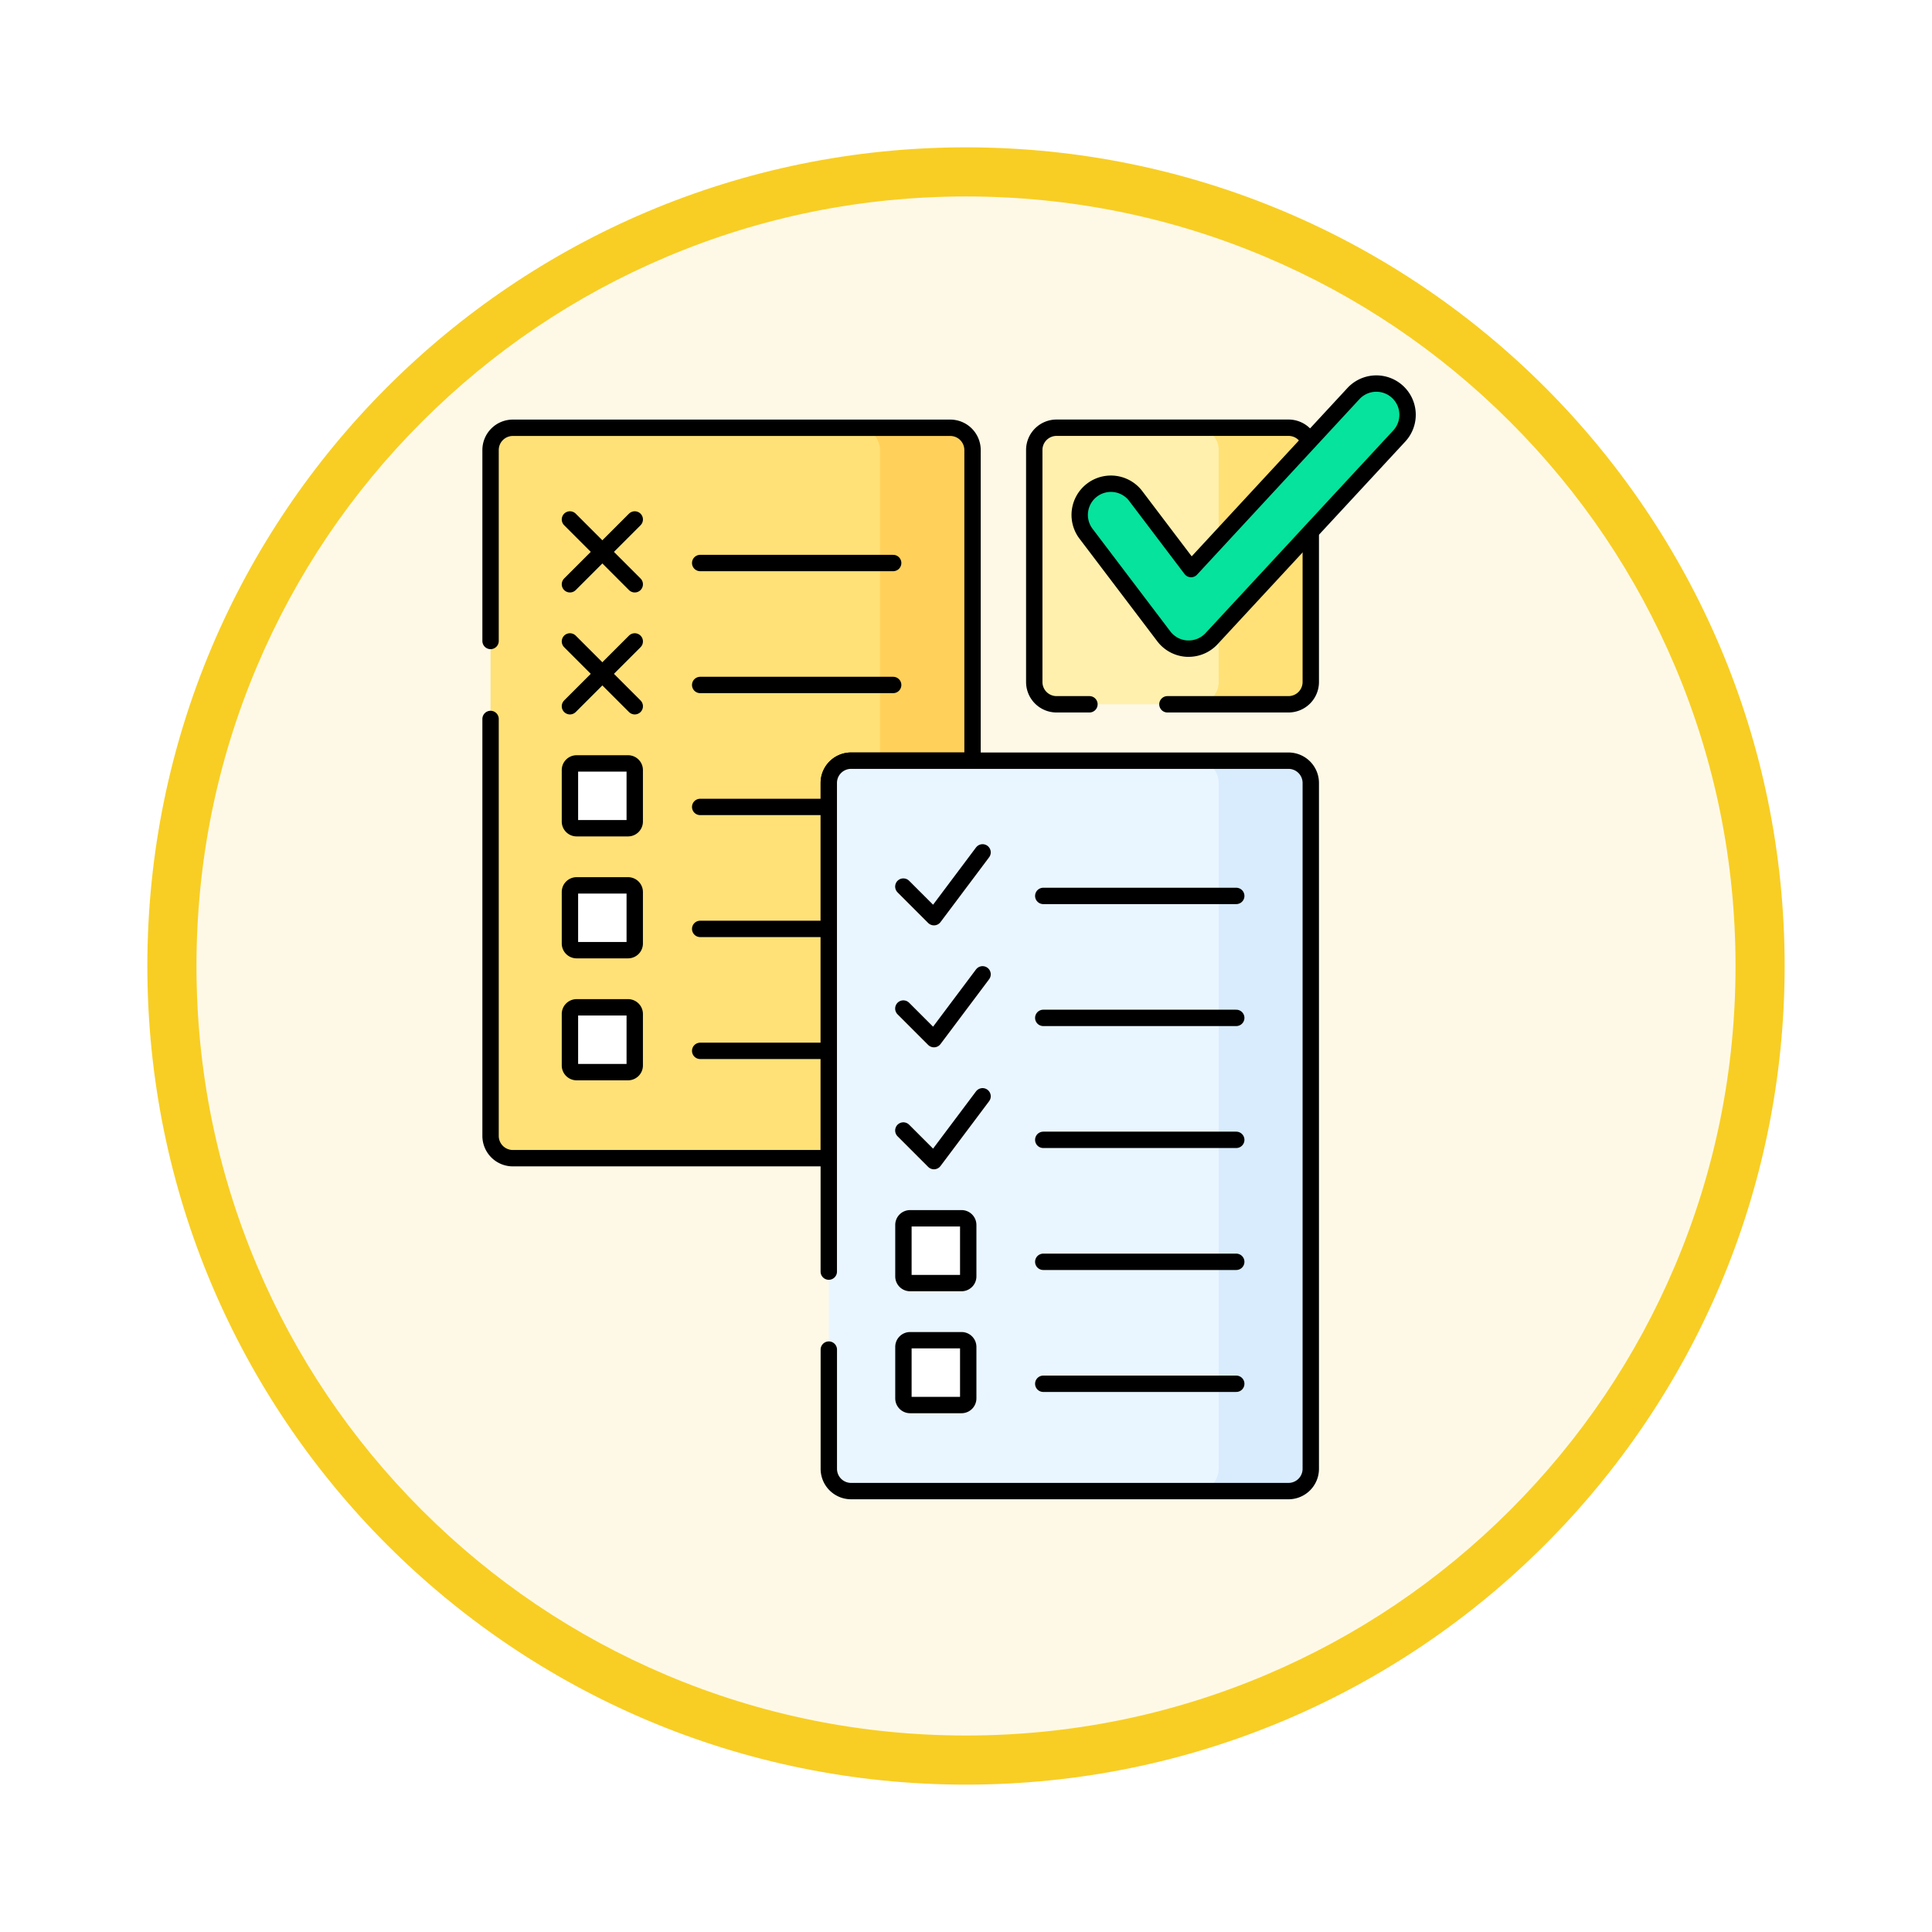 <svg xmlns="http://www.w3.org/2000/svg" xmlns:xlink="http://www.w3.org/1999/xlink" width="118" height="118" viewBox="0 0 118 118">
  <defs>
    <filter id="Trazado_982547" x="0" y="0" width="118" height="118" filterUnits="userSpaceOnUse">
      <feOffset dy="3" input="SourceAlpha"/>
      <feGaussianBlur stdDeviation="3" result="blur"/>
      <feFlood flood-opacity="0.161"/>
      <feComposite operator="in" in2="blur"/>
      <feComposite in="SourceGraphic"/>
    </filter>
  </defs>
  <g id="Grupo_1209468" data-name="Grupo 1209468" transform="translate(-583.5 -5410.365)">
    <g id="Grupo_1209180" data-name="Grupo 1209180" transform="translate(-209.99 4180.149)">
      <g id="Grupo_1208492" data-name="Grupo 1208492" transform="translate(802.49 1236.215)">
        <g id="Grupo_1177675" data-name="Grupo 1177675" transform="translate(0 0)">
          <g id="Grupo_1176928" data-name="Grupo 1176928" transform="translate(0)">
            <g id="Grupo_1172322" data-name="Grupo 1172322" transform="translate(0 0)">
              <g id="Grupo_1164700" data-name="Grupo 1164700">
                <g id="Grupo_1160931" data-name="Grupo 1160931">
                  <g id="Grupo_1160749" data-name="Grupo 1160749">
                    <g id="Grupo_1158891" data-name="Grupo 1158891">
                      <g id="Grupo_1157406" data-name="Grupo 1157406">
                        <g id="Grupo_1155793" data-name="Grupo 1155793">
                          <g id="Grupo_1154704" data-name="Grupo 1154704">
                            <g id="Grupo_1150790" data-name="Grupo 1150790">
                              <g id="Grupo_1154214" data-name="Grupo 1154214">
                                <g id="Grupo_1152583" data-name="Grupo 1152583">
                                  <g id="Grupo_1146973" data-name="Grupo 1146973">
                                    <g id="Grupo_1146954" data-name="Grupo 1146954">
                                      <g transform="matrix(1, 0, 0, 1, -9, -6)" filter="url(#Trazado_982547)">
                                        <g id="Trazado_982547-2" data-name="Trazado 982547" transform="translate(9 6)" fill="#fef9e7">
                                          <path d="M 50 98.5 C 43.452 98.5 37.1 97.218 31.122 94.689 C 25.347 92.246 20.16 88.749 15.705 84.294 C 11.251 79.84 7.753 74.653 5.311 68.878 C 2.782 62.899 1.5 56.548 1.5 50 C 1.5 43.452 2.782 37.1 5.311 31.122 C 7.753 25.347 11.251 20.16 15.705 15.705 C 20.16 11.251 25.347 7.753 31.122 5.311 C 37.1 2.782 43.452 1.5 50 1.5 C 56.548 1.5 62.9 2.782 68.878 5.311 C 74.653 7.753 79.84 11.251 84.295 15.705 C 88.749 20.16 92.246 25.347 94.689 31.122 C 97.218 37.1 98.5 43.452 98.5 50 C 98.5 56.548 97.218 62.899 94.689 68.878 C 92.246 74.653 88.749 79.84 84.295 84.294 C 79.84 88.749 74.653 92.246 68.878 94.689 C 62.9 97.218 56.548 98.5 50 98.5 Z" stroke="none"/>
                                          <path d="M 50 3 C 43.654 3 37.499 4.242 31.706 6.692 C 26.11 9.059 21.083 12.449 16.766 16.766 C 12.449 21.083 9.059 26.11 6.692 31.706 C 4.242 37.499 3 43.654 3 50 C 3 56.346 4.242 62.501 6.692 68.293 C 9.059 73.89 12.449 78.916 16.766 83.234 C 21.083 87.551 26.11 90.94 31.706 93.308 C 37.499 95.758 43.654 97 50 97 C 56.346 97 62.501 95.758 68.294 93.308 C 73.89 90.94 78.917 87.551 83.234 83.234 C 87.551 78.916 90.941 73.89 93.308 68.293 C 95.758 62.501 97 56.346 97 50 C 97 43.654 95.758 37.499 93.308 31.706 C 90.941 26.11 87.551 21.083 83.234 16.766 C 78.917 12.449 73.89 9.059 68.294 6.692 C 62.501 4.242 56.346 3 50 3 M 50 0 C 77.614 0 100 22.386 100 50 C 100 77.614 77.614 100 50 100 C 22.386 100 7.62939453125e-06 77.614 7.62939453125e-06 50 C 7.62939453125e-06 22.386 22.386 0 50 0 Z" stroke="none" fill="#f8ce24"/>
                                        </g>
                                      </g>
                                    </g>
                                  </g>
                                </g>
                              </g>
                            </g>
                          </g>
                        </g>
                      </g>
                    </g>
                  </g>
                </g>
              </g>
            </g>
          </g>
        </g>
      </g>
    </g>
    <g id="list_8324215" transform="translate(563.209 5426.294)">
      <g id="Grupo_1209451" data-name="Grupo 1209451" transform="translate(50.253 7.499)">
        <path id="Trazado_1047853" data-name="Trazado 1047853" d="M71.048,49.023A1.226,1.226,0,0,1,72.273,47.8H79.69V28.69a1.361,1.361,0,0,0-1.361-1.361H51.614a1.361,1.361,0,0,0-1.361,1.361V70.579a1.361,1.361,0,0,0,1.361,1.361H71.048V49.023Z" transform="translate(-50.253 -24.63)" fill="#ffe177"/>
        <path id="Trazado_1047854" data-name="Trazado 1047854" d="M216.361,28.69V47.8h5.654V28.69a1.361,1.361,0,0,0-1.361-1.361H215A1.361,1.361,0,0,1,216.361,28.69Z" transform="translate(-192.577 -24.63)" fill="#ffd15b"/>
        <path id="Trazado_1047855" data-name="Trazado 1047855" d="M50.253,45.114V70.579a1.361,1.361,0,0,0,1.361,1.361h19.3V49.023a1.361,1.361,0,0,1,1.361-1.361H79.69V28.69a1.361,1.361,0,0,0-1.361-1.361H51.614a1.361,1.361,0,0,0-1.361,1.361V40.35" transform="translate(-50.253 -24.63)" fill="none" stroke="#000" stroke-linecap="round" stroke-linejoin="round" stroke-miterlimit="10" stroke-width="1"/>
        <g id="Grupo_1209446" data-name="Grupo 1209446" transform="translate(4.848 8.299)">
          <g id="Grupo_1209433" data-name="Grupo 1209433">
            <g id="Grupo_1209432" data-name="Grupo 1209432">
              <g id="Grupo_1209431" data-name="Grupo 1209431">
                <line id="Línea_1368" data-name="Línea 1368" y1="3.959" x2="3.959" fill="none" stroke="#000" stroke-linecap="round" stroke-linejoin="round" stroke-miterlimit="10" stroke-width="1"/>
                <line id="Línea_1369" data-name="Línea 1369" x1="3.959" y1="3.959" fill="none" stroke="#000" stroke-linecap="round" stroke-linejoin="round" stroke-miterlimit="10" stroke-width="1"/>
                <line id="Línea_1370" data-name="Línea 1370" x2="11.787" transform="translate(7.955 2.66)" fill="none" stroke="#000" stroke-linecap="round" stroke-linejoin="round" stroke-miterlimit="10" stroke-width="1"/>
              </g>
            </g>
          </g>
          <g id="Grupo_1209436" data-name="Grupo 1209436" transform="translate(0 7.449)">
            <g id="Grupo_1209435" data-name="Grupo 1209435">
              <g id="Grupo_1209434" data-name="Grupo 1209434">
                <line id="Línea_1371" data-name="Línea 1371" y1="3.959" x2="3.959" fill="none" stroke="#000" stroke-linecap="round" stroke-linejoin="round" stroke-miterlimit="10" stroke-width="1"/>
                <line id="Línea_1372" data-name="Línea 1372" x1="3.959" y1="3.959" fill="none" stroke="#000" stroke-linecap="round" stroke-linejoin="round" stroke-miterlimit="10" stroke-width="1"/>
                <line id="Línea_1373" data-name="Línea 1373" x2="11.787" transform="translate(7.955 2.66)" fill="none" stroke="#000" stroke-linecap="round" stroke-linejoin="round" stroke-miterlimit="10" stroke-width="1"/>
              </g>
            </g>
          </g>
          <g id="Grupo_1209439" data-name="Grupo 1209439" transform="translate(7.955 17.558)">
            <g id="Grupo_1209438" data-name="Grupo 1209438">
              <g id="Grupo_1209437" data-name="Grupo 1209437">
                <line id="Línea_1374" data-name="Línea 1374" x2="7.856" fill="none" stroke="#000" stroke-linecap="round" stroke-linejoin="round" stroke-miterlimit="10" stroke-width="1"/>
              </g>
            </g>
          </g>
          <g id="Grupo_1209442" data-name="Grupo 1209442" transform="translate(7.955 25.007)">
            <g id="Grupo_1209441" data-name="Grupo 1209441">
              <g id="Grupo_1209440" data-name="Grupo 1209440">
                <line id="Línea_1375" data-name="Línea 1375" x2="7.856" fill="none" stroke="#000" stroke-linecap="round" stroke-linejoin="round" stroke-miterlimit="10" stroke-width="1"/>
              </g>
            </g>
          </g>
          <g id="Grupo_1209445" data-name="Grupo 1209445" transform="translate(7.955 32.456)">
            <g id="Grupo_1209444" data-name="Grupo 1209444">
              <g id="Grupo_1209443" data-name="Grupo 1209443">
                <line id="Línea_1376" data-name="Línea 1376" x2="7.856" fill="none" stroke="#000" stroke-linecap="round" stroke-linejoin="round" stroke-miterlimit="10" stroke-width="1"/>
              </g>
            </g>
          </g>
          <path id="Trazado_1047856" data-name="Trazado 1047856" d="M89.424,181.9H86.281a.408.408,0,0,1-.408-.408v-3.142a.408.408,0,0,1,.408-.408h3.142a.408.408,0,0,1,.408.408v3.142A.409.409,0,0,1,89.424,181.9Z" transform="translate(-85.873 -163.042)" fill="#fff" stroke="#000" stroke-linecap="round" stroke-linejoin="round" stroke-miterlimit="10" stroke-width="1"/>
          <path id="Trazado_1047857" data-name="Trazado 1047857" d="M89.424,236.63H86.281a.408.408,0,0,1-.408-.408v-3.142a.408.408,0,0,1,.408-.408h3.142a.408.408,0,0,1,.408.408v3.142A.408.408,0,0,1,89.424,236.63Z" transform="translate(-85.873 -210.324)" fill="#fff" stroke="#000" stroke-linecap="round" stroke-linejoin="round" stroke-miterlimit="10" stroke-width="1"/>
          <path id="Trazado_1047858" data-name="Trazado 1047858" d="M89.424,291.362H86.281a.408.408,0,0,1-.408-.408v-3.142a.408.408,0,0,1,.408-.408h3.142a.408.408,0,0,1,.408.408v3.142A.408.408,0,0,1,89.424,291.362Z" transform="translate(-85.873 -257.607)" fill="#fff" stroke="#000" stroke-linecap="round" stroke-linejoin="round" stroke-miterlimit="10" stroke-width="1"/>
        </g>
        <g id="Grupo_1209450" data-name="Grupo 1209450" transform="translate(33.207 0)">
          <path id="Trazado_1047859" data-name="Trazado 1047859" d="M304.969,40.114a1.775,1.775,0,0,1-1.3.567l-.087,0a1.765,1.765,0,0,1-1.324-.7l-4.782-6.308a1.772,1.772,0,0,1,.341-2.479,1.77,1.77,0,0,1,2.479.341l3.507,4.626,7.268-7.849a1.361,1.361,0,0,0-1.307-.984H295.6a1.361,1.361,0,0,0-1.361,1.361V42.856a1.361,1.361,0,0,0,1.361,1.361h14.167a1.361,1.361,0,0,0,1.361-1.361V33.463Z" transform="translate(-294.239 -24.629)" fill="#fff0ad"/>
          <g id="Grupo_1209447" data-name="Grupo 1209447" transform="translate(9.903 2.699)">
            <path id="Trazado_1047860" data-name="Trazado 1047860" d="M368.361,28.69v5.439l5.521-5.962a1.361,1.361,0,0,0-1.257-.838H367A1.361,1.361,0,0,1,368.361,28.69Z" transform="translate(-367 -27.329)" fill="#ffe177"/>
            <path id="Trazado_1047861" data-name="Trazado 1047861" d="M368.361,79.951V83.07A1.361,1.361,0,0,1,367,84.431h5.625a1.361,1.361,0,0,0,1.361-1.361V73.877Z" transform="translate(-367 -67.542)" fill="#ffe177"/>
          </g>
          <path id="Trazado_1047862" data-name="Trazado 1047862" d="M302.373,44.218h7.394a1.361,1.361,0,0,0,1.361-1.361V33.664l-.1-5.5a1.361,1.361,0,0,0-1.257-.838H295.6a1.361,1.361,0,0,0-1.361,1.361V42.857a1.361,1.361,0,0,0,1.361,1.361h2.009" transform="translate(-294.239 -24.63)" fill="none" stroke="#000" stroke-linecap="round" stroke-linejoin="round" stroke-miterlimit="10" stroke-width="1"/>
          <g id="Grupo_1209448" data-name="Grupo 1209448" transform="translate(2.743)">
            <path id="Trazado_1047863" data-name="Trazado 1047863" d="M321.084,23.688l-.094,0a1.906,1.906,0,0,1-1.425-.752l-4.782-6.308a1.906,1.906,0,0,1,3.038-2.3l3.409,4.5L331.147,8.11a1.906,1.906,0,1,1,2.8,2.59L322.483,23.077A1.906,1.906,0,0,1,321.084,23.688Z" transform="translate(-314.396 -7.499)" fill="#05e39c"/>
          </g>
          <g id="Grupo_1209449" data-name="Grupo 1209449" transform="translate(2.743)">
            <path id="Trazado_1047864" data-name="Trazado 1047864" d="M321.084,23.688l-.094,0a1.906,1.906,0,0,1-1.425-.752l-4.782-6.308a1.906,1.906,0,0,1,3.038-2.3l3.409,4.5L331.147,8.11a1.906,1.906,0,1,1,2.8,2.59L322.483,23.077A1.906,1.906,0,0,1,321.084,23.688Z" transform="translate(-314.396 -7.499)" fill="none" stroke="#000" stroke-linecap="round" stroke-linejoin="round" stroke-miterlimit="10" stroke-width="1"/>
          </g>
        </g>
      </g>
      <g id="Grupo_1209467" data-name="Grupo 1209467" transform="translate(70.912 30.531)">
        <path id="Trazado_1047865" data-name="Trazado 1047865" d="M230.117,221.335H203.4a1.361,1.361,0,0,1-1.361-1.361V178.085a1.361,1.361,0,0,1,1.361-1.361h26.715a1.361,1.361,0,0,1,1.361,1.361v41.889A1.361,1.361,0,0,1,230.117,221.335Z" transform="translate(-202.041 -176.724)" fill="#eaf6ff"/>
        <path id="Trazado_1047866" data-name="Trazado 1047866" d="M372.625,176.724H367a1.361,1.361,0,0,1,1.361,1.361v41.889A1.361,1.361,0,0,1,367,221.335h5.625a1.361,1.361,0,0,0,1.361-1.361V178.085A1.361,1.361,0,0,0,372.625,176.724Z" transform="translate(-344.549 -176.724)" fill="#d8ecfe"/>
        <path id="Trazado_1047867" data-name="Trazado 1047867" d="M202.041,212.693v7.281a1.361,1.361,0,0,0,1.361,1.361h26.715a1.361,1.361,0,0,0,1.361-1.361V178.085a1.361,1.361,0,0,0-1.361-1.361H203.4a1.361,1.361,0,0,0-1.361,1.361v29.844" transform="translate(-202.041 -176.724)" fill="none" stroke="#000" stroke-linecap="round" stroke-linejoin="round" stroke-miterlimit="10" stroke-width="1"/>
        <g id="Grupo_1209466" data-name="Grupo 1209466" transform="translate(4.552 5.6)">
          <path id="Trazado_1047868" data-name="Trazado 1047868" d="M239.038,386.025H235.9a.408.408,0,0,1-.408-.408v-3.142a.408.408,0,0,1,.408-.408h3.142a.408.408,0,0,1,.408.408v3.142A.408.408,0,0,1,239.038,386.025Z" transform="translate(-235.487 -359.719)" fill="#fff" stroke="#000" stroke-linecap="round" stroke-linejoin="round" stroke-miterlimit="10" stroke-width="1"/>
          <path id="Trazado_1047869" data-name="Trazado 1047869" d="M239.038,440.756H235.9a.408.408,0,0,1-.408-.408v-3.143a.408.408,0,0,1,.408-.408h3.142a.408.408,0,0,1,.408.408v3.143A.408.408,0,0,1,239.038,440.756Z" transform="translate(-235.487 -407.001)" fill="#fff" stroke="#000" stroke-linecap="round" stroke-linejoin="round" stroke-miterlimit="10" stroke-width="1"/>
          <g id="Grupo_1209454" data-name="Grupo 1209454" transform="translate(0)">
            <g id="Grupo_1209453" data-name="Grupo 1209453">
              <g id="Grupo_1209452" data-name="Grupo 1209452">
                <path id="Trazado_1047870" data-name="Trazado 1047870" d="M235.488,219.962l1.87,1.87,2.969-3.959" transform="translate(-235.488 -217.873)" fill="none" stroke="#000" stroke-linecap="round" stroke-linejoin="round" stroke-miterlimit="10" stroke-width="1"/>
                <line id="Línea_1377" data-name="Línea 1377" x2="11.787" transform="translate(8.546 2.66)" fill="none" stroke="#000" stroke-linecap="round" stroke-linejoin="round" stroke-miterlimit="10" stroke-width="1"/>
              </g>
            </g>
          </g>
          <g id="Grupo_1209456" data-name="Grupo 1209456" transform="translate(0 7.449)">
            <g id="Grupo_1209455" data-name="Grupo 1209455">
              <path id="Trazado_1047871" data-name="Trazado 1047871" d="M235.488,274.693l1.87,1.87,2.969-3.959" transform="translate(-235.488 -272.604)" fill="none" stroke="#000" stroke-linecap="round" stroke-linejoin="round" stroke-miterlimit="10" stroke-width="1"/>
              <line id="Línea_1378" data-name="Línea 1378" x2="11.787" transform="translate(8.546 2.66)" fill="none" stroke="#000" stroke-linecap="round" stroke-linejoin="round" stroke-miterlimit="10" stroke-width="1"/>
            </g>
          </g>
          <g id="Grupo_1209459" data-name="Grupo 1209459" transform="translate(0 14.898)">
            <g id="Grupo_1209458" data-name="Grupo 1209458">
              <g id="Grupo_1209457" data-name="Grupo 1209457">
                <path id="Trazado_1047872" data-name="Trazado 1047872" d="M235.488,329.424l1.87,1.87,2.969-3.959" transform="translate(-235.488 -327.335)" fill="none" stroke="#000" stroke-linecap="round" stroke-linejoin="round" stroke-miterlimit="10" stroke-width="1"/>
                <line id="Línea_1379" data-name="Línea 1379" x2="11.787" transform="translate(8.546 2.66)" fill="none" stroke="#000" stroke-linecap="round" stroke-linejoin="round" stroke-miterlimit="10" stroke-width="1"/>
              </g>
            </g>
          </g>
          <g id="Grupo_1209462" data-name="Grupo 1209462" transform="translate(8.546 25.007)">
            <g id="Grupo_1209461" data-name="Grupo 1209461">
              <g id="Grupo_1209460" data-name="Grupo 1209460">
                <line id="Línea_1380" data-name="Línea 1380" x2="11.787" fill="none" stroke="#000" stroke-linecap="round" stroke-linejoin="round" stroke-miterlimit="10" stroke-width="1"/>
              </g>
            </g>
          </g>
          <g id="Grupo_1209465" data-name="Grupo 1209465" transform="translate(8.546 32.456)">
            <g id="Grupo_1209464" data-name="Grupo 1209464">
              <g id="Grupo_1209463" data-name="Grupo 1209463">
                <line id="Línea_1381" data-name="Línea 1381" x2="11.787" fill="none" stroke="#000" stroke-linecap="round" stroke-linejoin="round" stroke-miterlimit="10" stroke-width="1"/>
              </g>
            </g>
          </g>
        </g>
      </g>
    </g>
  </g>
</svg>
